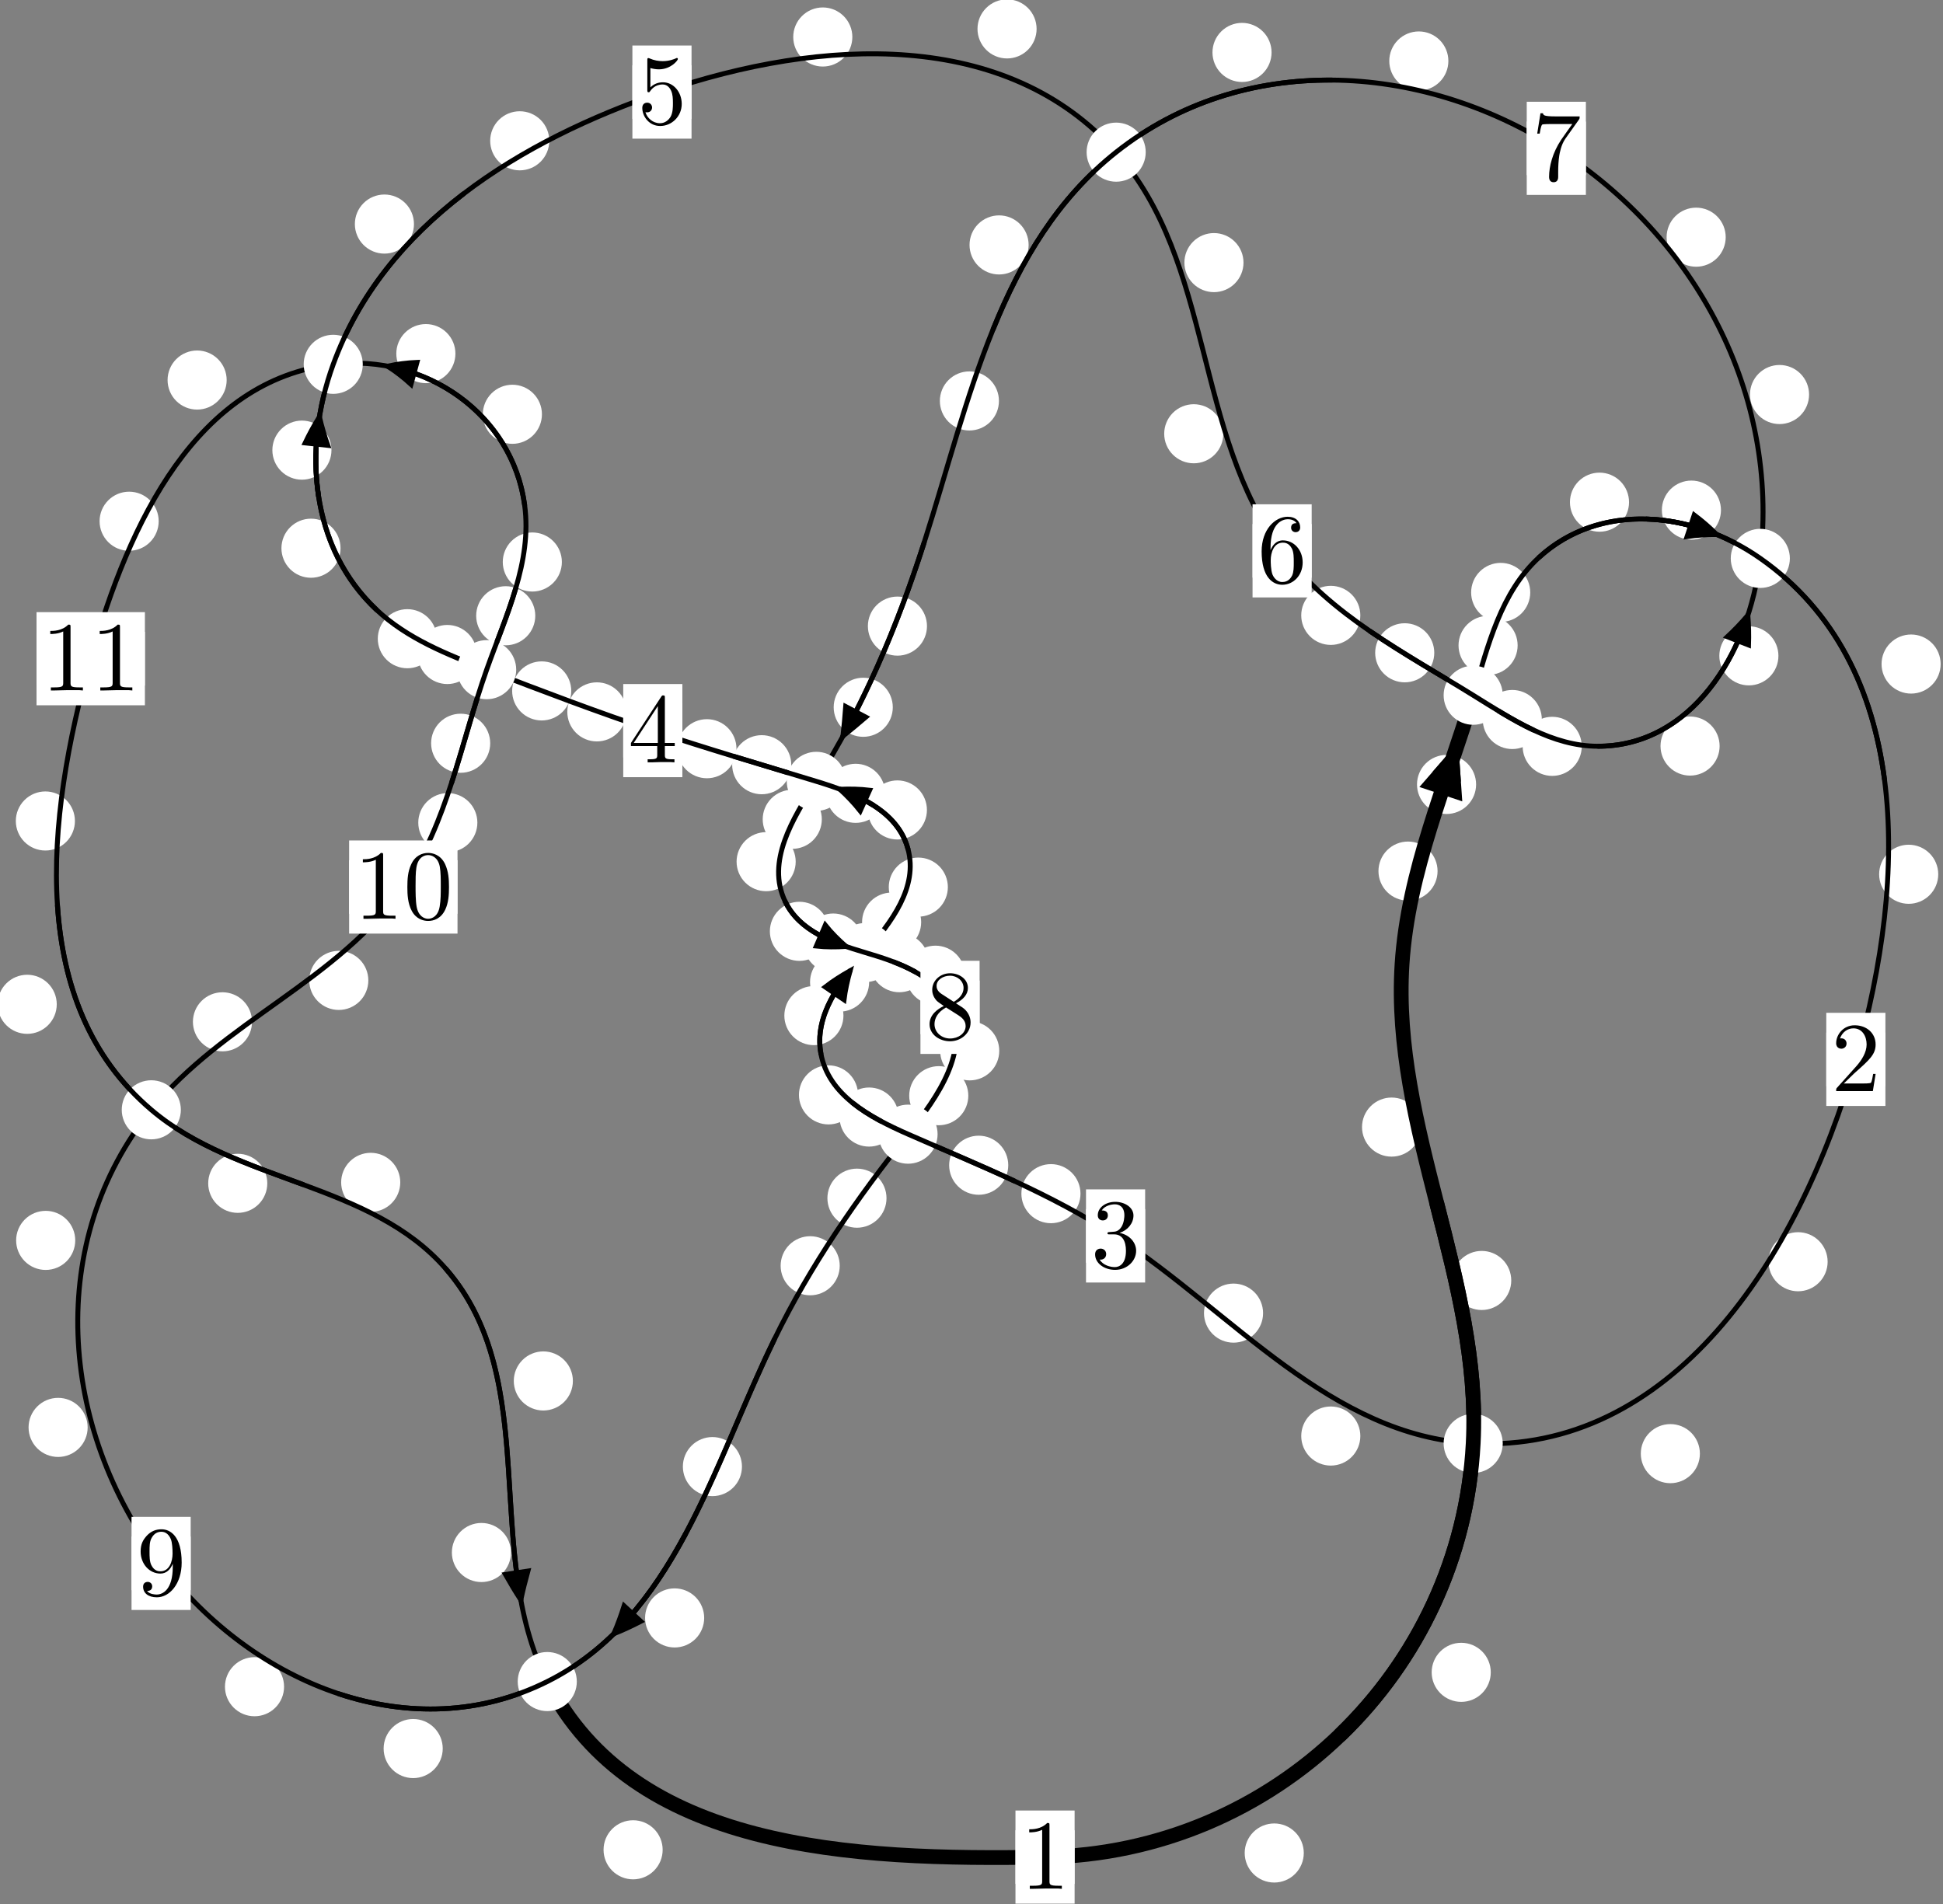 <?xml version="1.0"?>
<!-- Created by MetaPost 1.999 on 2021.07.06:0009 -->
<svg version="1.1" xmlns="http://www.w3.org/2000/svg" xmlns:xlink="http://www.w3.org/1999/xlink" width="196.517" height="192.617" viewBox="0 0 196.517 192.617">
<rect x="0" y="0" width="196.517" height="192.617" fill="#808080" stroke="none"/>
<!-- Original BoundingBox: -149.237839 -46.551361 47.279205 146.065323 -->
  <defs>
    <g transform="scale(0.01,0.01)" id="GLYPHcmr10_48">
      <path style="fill-rule: evenodd;" d="M460 -320C460 -400,455 -480,420 -554C374 -650,292 -666,250 -666C190 -666,117 -640,76 -547C44 -478,39 -400,39 -320C39 -245,43 -155,84 -79C127 2,200 22,249 22C303 22,379 1,423 -94C455 -163,460 -241,460 -320M249 -0C210 -0,151 -25,133 -121C122 -181,122 -273,122 -332C122 -396,122 -462,130 -516C149 -635,224 -644,249 -644C282 -644,348 -626,367 -527C377 -471,377 -395,377 -332C377 -257,377 -189,366 -125C351 -30,294 -0,249 -0"></path>
    </g>
    <g transform="scale(0.01,0.01)" id="GLYPHcmr10_49">
      <path style="fill-rule: evenodd;" d="M294 -640C294 -664,294 -666,271 -666C209 -602,121 -602,89 -602L89 -571C109 -571,168 -571,220 -597L220 -79C220 -43,217 -31,127 -31L95 -31L95 -0L257 -0L130 -3L217 -3L257 -3L297 -3L384 -3L419 -0L419 -31L387 -31C297 -31,294 -42,294 -79"></path>
    </g>
    <g transform="scale(0.01,0.01)" id="GLYPHcmr10_50">
      <path style="fill-rule: evenodd;" d="M127 -77L233 -180C389 -318,449 -372,449 -472C449 -586,359 -666,237 -666C124 -666,50 -574,50 -485C50 -429,100 -429,103 -429C120 -429,155 -441,155 -482C155 -508,137 -534,102 -534C94 -534,92 -534,89 -533C112 -598,166 -635,224 -635C315 -635,358 -554,358 -472C358 -392,308 -313,253 -251L61 -37C50 -26,50 -24,50 -0L421 -0L449 -174L424 -174C419 -144,412 -100,402 -85C395 -77,329 -77,307 -77"></path>
    </g>
    <g transform="scale(0.01,0.01)" id="GLYPHcmr10_51">
      <path style="fill-rule: evenodd;" d="M290 -352C372 -379,430 -449,430 -528C430 -610,342 -666,246 -666C145 -666,69 -606,69 -530C69 -497,91 -478,120 -478C151 -478,171 -500,171 -529C171 -579,124 -579,109 -579C140 -628,206 -641,242 -641C283 -641,338 -619,338 -529C338 -517,336 -459,310 -415C280 -367,246 -364,221 -363C213 -362,189 -360,182 -360C174 -359,167 -358,167 -348C167 -337,174 -337,191 -337L235 -337C317 -337,354 -269,354 -171C354 -35,285 -6,241 -6C198 -6,123 -23,88 -82C123 -77,154 -99,154 -137C154 -173,127 -193,98 -193C74 -193,42 -179,42 -135C42 -44,135 22,244 22C366 22,457 -69,457 -171C457 -253,394 -331,290 -352"></path>
    </g>
    <g transform="scale(0.01,0.01)" id="GLYPHcmr10_52">
      <path style="fill-rule: evenodd;" d="M294 -165L294 -78C294 -42,292 -31,218 -31L197 -31L197 -0L332 -0L238 -3L290 -3L332 -3L374 -3L427 -3L468 -0L468 -31L447 -31C373 -31,371 -42,371 -78L371 -165L471 -165L471 -196L371 -196L371 -651C371 -671,371 -677,355 -677C346 -677,343 -677,335 -665L28 -196L28 -165M300 -196L56 -196L300 -569"></path>
    </g>
    <g transform="scale(0.01,0.01)" id="GLYPHcmr10_53">
      <path style="fill-rule: evenodd;" d="M449 -201C449 -320,367 -420,259 -420C211 -420,168 -404,132 -369L132 -564C152 -558,185 -551,217 -551C340 -551,410 -642,410 -655C410 -661,407 -666,400 -666C399 -666,397 -666,392 -663C372 -654,323 -634,256 -634C216 -634,170 -641,123 -662C115 -665,113 -665,111 -665C101 -665,101 -657,101 -641L101 -345C101 -327,101 -319,115 -319C122 -319,124 -322,128 -328C139 -344,176 -398,257 -398C309 -398,334 -352,342 -334C358 -297,360 -258,360 -208C360 -173,360 -113,336 -71C312 -32,275 -6,229 -6C156 -6,99 -59,82 -118C85 -117,88 -116,99 -116C132 -116,149 -141,149 -165C149 -189,132 -214,99 -214C85 -214,50 -207,50 -161C50 -75,119 22,231 22C347 22,449 -74,449 -201"></path>
    </g>
    <g transform="scale(0.01,0.01)" id="GLYPHcmr10_54">
      <path style="fill-rule: evenodd;" d="M132 -328L132 -352C132 -605,256 -641,307 -641C331 -641,373 -635,395 -601C380 -601,340 -601,340 -556C340 -525,364 -510,386 -510C402 -510,432 -519,432 -558C432 -618,388 -666,305 -666C177 -666,42 -537,42 -316C42 -49,158 22,251 22C362 22,457 -72,457 -204C457 -331,368 -427,257 -427C189 -427,152 -376,132 -328M251 -6C188 -6,158 -66,152 -81C134 -128,134 -208,134 -226C134 -304,166 -404,256 -404C272 -404,318 -404,349 -342C367 -305,367 -254,367 -205C367 -157,367 -107,350 -71C320 -11,274 -6,251 -6"></path>
    </g>
    <g transform="scale(0.01,0.01)" id="GLYPHcmr10_55">
      <path style="fill-rule: evenodd;" d="M476 -609C485 -621,485 -623,485 -644L242 -644C120 -644,118 -657,114 -676L89 -676L56 -470L81 -470C84 -486,93 -549,106 -561C113 -567,191 -567,204 -567L411 -567C400 -551,321 -442,299 -409C209 -274,176 -135,176 -33C176 -23,176 22,222 22C268 22,268 -23,268 -33L268 -84C268 -139,271 -194,279 -248C283 -271,297 -357,341 -419"></path>
    </g>
    <g transform="scale(0.01,0.01)" id="GLYPHcmr10_56">
      <path style="fill-rule: evenodd;" d="M163 -457C117 -487,113 -521,113 -538C113 -599,178 -641,249 -641C322 -641,386 -589,386 -517C386 -460,347 -412,287 -377M309 -362C381 -399,430 -451,430 -517C430 -609,341 -666,250 -666C150 -666,69 -592,69 -499C69 -481,71 -436,113 -389C124 -377,161 -352,186 -335C128 -306,42 -250,42 -151C42 -45,144 22,249 22C362 22,457 -61,457 -168C457 -204,446 -249,408 -291C389 -312,373 -322,309 -362M209 -320L332 -242C360 -223,407 -193,407 -132C407 -58,332 -6,250 -6C164 -6,92 -68,92 -151C92 -209,124 -273,209 -320"></path>
    </g>
    <g transform="scale(0.01,0.01)" id="GLYPHcmr10_57">
      <path style="fill-rule: evenodd;" d="M367 -318L367 -286C367 -52,263 -6,205 -6C188 -6,134 -8,107 -42C151 -42,159 -71,159 -88C159 -119,135 -134,113 -134C97 -134,67 -125,67 -86C67 -19,121 22,206 22C335 22,457 -114,457 -329C457 -598,342 -666,253 -666C198 -666,149 -648,106 -603C65 -558,42 -516,42 -441C42 -316,130 -218,242 -218C303 -218,344 -260,367 -318M243 -241C227 -241,181 -241,150 -304C132 -341,132 -391,132 -440C132 -494,132 -541,153 -578C180 -628,218 -641,253 -641C299 -641,332 -607,349 -562C361 -530,365 -467,365 -421C365 -338,331 -241,243 -241"></path>
    </g>
  </defs>
  <path d="M131.866 187.427C131.866 186.635,131.551 185.874,130.991 185.314C130.43 184.754,129.67 184.439,128.877 184.439C128.085 184.439,127.325 184.754,126.764 185.314C126.204 185.874,125.889 186.635,125.889 187.427C125.889 188.22,126.204 188.98,126.764 189.541C127.325 190.101,128.085 190.416,128.877 190.416C129.67 190.416,130.43 190.101,130.991 189.541C131.551 188.98,131.866 188.22,131.866 187.427Z" style="fill: rgb(100%,100%,100%);stroke: none;"></path>
  <path d="M108.685 187.841C108.685 187.048,108.37 186.288,107.809 185.728C107.249 185.167,106.489 184.852,105.696 184.852C104.903 184.852,104.143 185.167,103.583 185.728C103.022 186.288,102.707 187.048,102.707 187.841C102.707 188.634,103.022 189.394,103.583 189.954C104.143 190.515,104.903 190.83,105.696 190.83C106.489 190.83,107.249 190.515,107.809 189.954C108.37 189.394,108.685 188.634,108.685 187.841Z" style="fill: rgb(100%,100%,100%);stroke: none;"></path>
  <path d="M152.85 129.517C152.85 128.724,152.535 127.964,151.975 127.403C151.414 126.843,150.654 126.528,149.861 126.528C149.069 126.528,148.309 126.843,147.748 127.403C147.188 127.964,146.873 128.724,146.873 129.517C146.873 130.309,147.188 131.07,147.748 131.63C148.309 132.19,149.069 132.505,149.861 132.505C150.654 132.505,151.414 132.19,151.975 131.63C152.535 131.07,152.85 130.309,152.85 129.517Z" style="fill: rgb(100%,100%,100%);stroke: none;"></path>
  <path d="M150.779 169.154C150.779 168.361,150.464 167.601,149.903 167.04C149.343 166.48,148.583 166.165,147.79 166.165C146.997 166.165,146.237 166.48,145.677 167.04C145.116 167.601,144.801 168.361,144.801 169.154C144.801 169.946,145.116 170.706,145.677 171.267C146.237 171.827,146.997 172.142,147.79 172.142C148.583 172.142,149.343 171.827,149.903 171.267C150.464 170.706,150.779 169.946,150.779 169.154Z" style="fill: rgb(100%,100%,100%);stroke: none;"></path>
  <path d="M145.397 88.11C145.397 87.317,145.082 86.557,144.521 85.996C143.961 85.436,143.201 85.121,142.408 85.121C141.615 85.121,140.855 85.436,140.295 85.996C139.734 86.557,139.419 87.317,139.419 88.11C139.419 88.902,139.734 89.662,140.295 90.223C140.855 90.783,141.615 91.098,142.408 91.098C143.201 91.098,143.961 90.783,144.521 90.223C145.082 89.662,145.397 88.902,145.397 88.11Z" style="fill: rgb(100%,100%,100%);stroke: none;"></path>
  <path d="M143.734 114.004C143.734 113.211,143.419 112.451,142.858 111.89C142.298 111.33,141.538 111.015,140.745 111.015C139.952 111.015,139.192 111.33,138.632 111.89C138.071 112.451,137.756 113.211,137.756 114.004C137.756 114.796,138.071 115.557,138.632 116.117C139.192 116.678,139.952 116.992,140.745 116.992C141.538 116.992,142.298 116.678,142.858 116.117C143.419 115.557,143.734 114.796,143.734 114.004Z" style="fill: rgb(100%,100%,100%);stroke: none;"></path>
  <path d="M153.495 65.281C153.495 64.488,153.18 63.728,152.619 63.168C152.059 62.607,151.299 62.292,150.506 62.292C149.713 62.292,148.953 62.607,148.393 63.168C147.832 63.728,147.517 64.488,147.517 65.281C147.517 66.074,147.832 66.834,148.393 67.394C148.953 67.955,149.713 68.27,150.506 68.27C151.299 68.27,152.059 67.955,152.619 67.394C153.18 66.834,153.495 66.074,153.495 65.281Z" style="fill: rgb(100%,100%,100%);stroke: none;"></path>
  <path d="M149.295 79.345C149.295 78.552,148.98 77.792,148.419 77.231C147.859 76.671,147.099 76.356,146.306 76.356C145.513 76.356,144.753 76.671,144.193 77.231C143.632 77.792,143.317 78.552,143.317 79.345C143.317 80.137,143.632 80.898,144.193 81.458C144.753 82.019,145.513 82.334,146.306 82.334C147.099 82.334,147.859 82.019,148.419 81.458C148.98 80.898,149.295 80.137,149.295 79.345Z" style="fill: rgb(100%,100%,100%);stroke: none;"></path>
  <path d="M164.763 50.794C164.763 50.002,164.448 49.242,163.887 48.681C163.327 48.121,162.566 47.806,161.774 47.806C160.981 47.806,160.221 48.121,159.66 48.681C159.1 49.242,158.785 50.002,158.785 50.794C158.785 51.587,159.1 52.347,159.66 52.908C160.221 53.468,160.981 53.783,161.774 53.783C162.566 53.783,163.327 53.468,163.887 52.908C164.448 52.347,164.763 51.587,164.763 50.794Z" style="fill: rgb(100%,100%,100%);stroke: none;"></path>
  <path d="M154.77 59.923C154.77 59.131,154.455 58.37,153.895 57.81C153.334 57.249,152.574 56.934,151.781 56.934C150.988 56.934,150.228 57.249,149.668 57.81C149.107 58.37,148.792 59.131,148.792 59.923C148.792 60.716,149.107 61.476,149.668 62.037C150.228 62.597,150.988 62.912,151.781 62.912C152.574 62.912,153.334 62.597,153.895 62.037C154.455 61.476,154.77 60.716,154.77 59.923Z" style="fill: rgb(100%,100%,100%);stroke: none;"></path>
  <path d="M196.279 67.167C196.279 66.374,195.964 65.614,195.404 65.054C194.843 64.493,194.083 64.178,193.29 64.178C192.498 64.178,191.738 64.493,191.177 65.054C190.617 65.614,190.302 66.374,190.302 67.167C190.302 67.96,190.617 68.72,191.177 69.28C191.738 69.841,192.498 70.156,193.29 70.156C194.083 70.156,194.843 69.841,195.404 69.28C195.964 68.72,196.279 67.96,196.279 67.167Z" style="fill: rgb(100%,100%,100%);stroke: none;"></path>
  <path d="M174.06 51.598C174.06 50.805,173.745 50.045,173.185 49.484C172.624 48.924,171.864 48.609,171.071 48.609C170.279 48.609,169.518 48.924,168.958 49.484C168.397 50.045,168.083 50.805,168.083 51.598C168.083 52.39,168.397 53.151,168.958 53.711C169.518 54.271,170.279 54.586,171.071 54.586C171.864 54.586,172.624 54.271,173.185 53.711C173.745 53.151,174.06 52.39,174.06 51.598Z" style="fill: rgb(100%,100%,100%);stroke: none;"></path>
  <path d="M184.849 127.622C184.849 126.83,184.534 126.069,183.973 125.509C183.413 124.949,182.653 124.634,181.86 124.634C181.067 124.634,180.307 124.949,179.747 125.509C179.186 126.069,178.871 126.83,178.871 127.622C178.871 128.415,179.186 129.175,179.747 129.736C180.307 130.296,181.067 130.611,181.86 130.611C182.653 130.611,183.413 130.296,183.973 129.736C184.534 129.175,184.849 128.415,184.849 127.622Z" style="fill: rgb(100%,100%,100%);stroke: none;"></path>
  <path d="M196.036 88.431C196.036 87.638,195.721 86.878,195.161 86.317C194.6 85.757,193.84 85.442,193.048 85.442C192.255 85.442,191.495 85.757,190.934 86.317C190.374 86.878,190.059 87.638,190.059 88.431C190.059 89.223,190.374 89.984,190.934 90.544C191.495 91.105,192.255 91.419,193.048 91.419C193.84 91.419,194.6 91.105,195.161 90.544C195.721 89.984,196.036 89.223,196.036 88.431Z" style="fill: rgb(100%,100%,100%);stroke: none;"></path>
  <path d="M137.586 145.253C137.586 144.46,137.271 143.7,136.711 143.14C136.15 142.579,135.39 142.264,134.597 142.264C133.805 142.264,133.045 142.579,132.484 143.14C131.924 143.7,131.609 144.46,131.609 145.253C131.609 146.046,131.924 146.806,132.484 147.367C133.045 147.927,133.805 148.242,134.597 148.242C135.39 148.242,136.15 147.927,136.711 147.367C137.271 146.806,137.586 146.046,137.586 145.253Z" style="fill: rgb(100%,100%,100%);stroke: none;"></path>
  <path d="M171.929 147.034C171.929 146.241,171.615 145.481,171.054 144.921C170.494 144.36,169.733 144.045,168.941 144.045C168.148 144.045,167.388 144.36,166.827 144.921C166.267 145.481,165.952 146.241,165.952 147.034C165.952 147.827,166.267 148.587,166.827 149.147C167.388 149.708,168.148 150.023,168.941 150.023C169.733 150.023,170.494 149.708,171.054 149.147C171.615 148.587,171.929 147.827,171.929 147.034Z" style="fill: rgb(100%,100%,100%);stroke: none;"></path>
  <path d="M109.282 120.737C109.282 119.945,108.967 119.184,108.406 118.624C107.846 118.063,107.086 117.749,106.293 117.749C105.5 117.749,104.74 118.063,104.18 118.624C103.619 119.184,103.304 119.945,103.304 120.737C103.304 121.53,103.619 122.29,104.18 122.851C104.74 123.411,105.5 123.726,106.293 123.726C107.086 123.726,107.846 123.411,108.406 122.851C108.967 122.29,109.282 121.53,109.282 120.737Z" style="fill: rgb(100%,100%,100%);stroke: none;"></path>
  <path d="M127.75 132.82C127.75 132.028,127.435 131.268,126.874 130.707C126.314 130.147,125.554 129.832,124.761 129.832C123.968 129.832,123.208 130.147,122.648 130.707C122.087 131.268,121.772 132.028,121.772 132.82C121.772 133.613,122.087 134.373,122.648 134.934C123.208 135.494,123.968 135.809,124.761 135.809C125.554 135.809,126.314 135.494,126.874 134.934C127.435 134.373,127.75 133.613,127.75 132.82Z" style="fill: rgb(100%,100%,100%);stroke: none;"></path>
  <path d="M90.889 112.988C90.889 112.196,90.574 111.435,90.013 110.875C89.453 110.314,88.693 109.999,87.9 109.999C87.107 109.999,86.347 110.314,85.787 110.875C85.226 111.435,84.911 112.196,84.911 112.988C84.911 113.781,85.226 114.541,85.787 115.102C86.347 115.662,87.107 115.977,87.9 115.977C88.693 115.977,89.453 115.662,90.013 115.102C90.574 114.541,90.889 113.781,90.889 112.988Z" style="fill: rgb(100%,100%,100%);stroke: none;"></path>
  <path d="M101.976 117.862C101.976 117.069,101.661 116.309,101.1 115.748C100.54 115.188,99.78 114.873,98.987 114.873C98.194 114.873,97.434 115.188,96.874 115.748C96.313 116.309,95.998 117.069,95.998 117.862C95.998 118.654,96.313 119.414,96.874 119.975C97.434 120.535,98.194 120.85,98.987 120.85C99.78 120.85,100.54 120.535,101.1 119.975C101.661 119.414,101.976 118.654,101.976 117.862Z" style="fill: rgb(100%,100%,100%);stroke: none;"></path>
  <path d="M85.307 102.727C85.307 101.934,84.992 101.174,84.432 100.614C83.871 100.053,83.111 99.738,82.318 99.738C81.526 99.738,80.766 100.053,80.205 100.614C79.645 101.174,79.33 101.934,79.33 102.727C79.33 103.52,79.645 104.28,80.205 104.84C80.766 105.401,81.526 105.716,82.318 105.716C83.111 105.716,83.871 105.401,84.432 104.84C84.992 104.28,85.307 103.52,85.307 102.727Z" style="fill: rgb(100%,100%,100%);stroke: none;"></path>
  <path d="M86.784 110.745C86.784 109.953,86.469 109.193,85.908 108.632C85.348 108.072,84.588 107.757,83.795 107.757C83.002 107.757,82.242 108.072,81.682 108.632C81.121 109.193,80.806 109.953,80.806 110.745C80.806 111.538,81.121 112.298,81.682 112.859C82.242 113.419,83.002 113.734,83.795 113.734C84.588 113.734,85.348 113.419,85.908 112.859C86.469 112.298,86.784 111.538,86.784 110.745Z" style="fill: rgb(100%,100%,100%);stroke: none;"></path>
  <path d="M93.168 93.27C93.168 92.477,92.853 91.717,92.293 91.156C91.732 90.596,90.972 90.281,90.179 90.281C89.387 90.281,88.626 90.596,88.066 91.156C87.506 91.717,87.191 92.477,87.191 93.27C87.191 94.062,87.506 94.822,88.066 95.383C88.626 95.943,89.387 96.258,90.179 96.258C90.972 96.258,91.732 95.943,92.293 95.383C92.853 94.822,93.168 94.062,93.168 93.27Z" style="fill: rgb(100%,100%,100%);stroke: none;"></path>
  <path d="M87.906 99.337C87.906 98.544,87.591 97.784,87.03 97.224C86.47 96.663,85.71 96.348,84.917 96.348C84.124 96.348,83.364 96.663,82.804 97.224C82.243 97.784,81.928 98.544,81.928 99.337C81.928 100.13,82.243 100.89,82.804 101.45C83.364 102.011,84.124 102.326,84.917 102.326C85.71 102.326,86.47 102.011,87.03 101.45C87.591 100.89,87.906 100.13,87.906 99.337Z" style="fill: rgb(100%,100%,100%);stroke: none;"></path>
  <path d="M93.751 81.925C93.751 81.132,93.436 80.372,92.876 79.812C92.315 79.251,91.555 78.936,90.763 78.936C89.97 78.936,89.21 79.251,88.649 79.812C88.089 80.372,87.774 81.132,87.774 81.925C87.774 82.718,88.089 83.478,88.649 84.038C89.21 84.599,89.97 84.914,90.763 84.914C91.555 84.914,92.315 84.599,92.876 84.038C93.436 83.478,93.751 82.718,93.751 81.925Z" style="fill: rgb(100%,100%,100%);stroke: none;"></path>
  <path d="M95.868 89.731C95.868 88.938,95.553 88.178,94.993 87.617C94.432 87.057,93.672 86.742,92.879 86.742C92.087 86.742,91.327 87.057,90.766 87.617C90.206 88.178,89.891 88.938,89.891 89.731C89.891 90.523,90.206 91.283,90.766 91.844C91.327 92.404,92.087 92.719,92.879 92.719C93.672 92.719,94.432 92.404,94.993 91.844C95.553 91.283,95.868 90.523,95.868 89.731Z" style="fill: rgb(100%,100%,100%);stroke: none;"></path>
  <path d="M80.03 77.35C80.03 76.557,79.715 75.797,79.154 75.236C78.594 74.676,77.834 74.361,77.041 74.361C76.248 74.361,75.488 74.676,74.928 75.236C74.367 75.797,74.052 76.557,74.052 77.35C74.052 78.142,74.367 78.902,74.928 79.463C75.488 80.023,76.248 80.338,77.041 80.338C77.834 80.338,78.594 80.023,79.154 79.463C79.715 78.902,80.03 78.142,80.03 77.35Z" style="fill: rgb(100%,100%,100%);stroke: none;"></path>
  <path d="M89.53 80.244C89.53 79.451,89.215 78.691,88.655 78.131C88.094 77.57,87.334 77.255,86.541 77.255C85.749 77.255,84.988 77.57,84.428 78.131C83.868 78.691,83.553 79.451,83.553 80.244C83.553 81.037,83.868 81.797,84.428 82.357C84.988 82.918,85.749 83.233,86.541 83.233C87.334 83.233,88.094 82.918,88.655 82.357C89.215 81.797,89.53 81.037,89.53 80.244Z" style="fill: rgb(100%,100%,100%);stroke: none;"></path>
  <path d="M63.355 72.006C63.355 71.213,63.04 70.453,62.48 69.893C61.919 69.332,61.159 69.017,60.367 69.017C59.574 69.017,58.814 69.332,58.253 69.893C57.693 70.453,57.378 71.213,57.378 72.006C57.378 72.799,57.693 73.559,58.253 74.119C58.814 74.68,59.574 74.995,60.367 74.995C61.159 74.995,61.919 74.68,62.48 74.119C63.04 73.559,63.355 72.799,63.355 72.006Z" style="fill: rgb(100%,100%,100%);stroke: none;"></path>
  <path d="M74.488 75.732C74.488 74.939,74.173 74.179,73.612 73.618C73.052 73.058,72.291 72.743,71.499 72.743C70.706 72.743,69.946 73.058,69.385 73.618C68.825 74.179,68.51 74.939,68.51 75.732C68.51 76.524,68.825 77.285,69.385 77.845C69.946 78.405,70.706 78.72,71.499 78.72C72.291 78.72,73.052 78.405,73.612 77.845C74.173 77.285,74.488 76.524,74.488 75.732Z" style="fill: rgb(100%,100%,100%);stroke: none;"></path>
  <path d="M48.23 66.201C48.23 65.408,47.916 64.648,47.355 64.088C46.795 63.527,46.034 63.212,45.242 63.212C44.449 63.212,43.689 63.527,43.128 64.088C42.568 64.648,42.253 65.408,42.253 66.201C42.253 66.994,42.568 67.754,43.128 68.314C43.689 68.875,44.449 69.19,45.242 69.19C46.034 69.19,46.795 68.875,47.355 68.314C47.916 67.754,48.23 66.994,48.23 66.201Z" style="fill: rgb(100%,100%,100%);stroke: none;"></path>
  <path d="M57.777 69.886C57.777 69.093,57.462 68.333,56.901 67.772C56.341 67.212,55.581 66.897,54.788 66.897C53.995 66.897,53.235 67.212,52.675 67.772C52.114 68.333,51.799 69.093,51.799 69.886C51.799 70.678,52.114 71.439,52.675 71.999C53.235 72.559,53.995 72.874,54.788 72.874C55.581 72.874,56.341 72.559,56.901 71.999C57.462 71.439,57.777 70.678,57.777 69.886Z" style="fill: rgb(100%,100%,100%);stroke: none;"></path>
  <path d="M34.442 55.451C34.442 54.659,34.127 53.898,33.567 53.338C33.006 52.778,32.246 52.463,31.453 52.463C30.661 52.463,29.901 52.778,29.34 53.338C28.78 53.898,28.465 54.659,28.465 55.451C28.465 56.244,28.78 57.004,29.34 57.565C29.901 58.125,30.661 58.44,31.453 58.44C32.246 58.44,33.006 58.125,33.567 57.565C34.127 57.004,34.442 56.244,34.442 55.451Z" style="fill: rgb(100%,100%,100%);stroke: none;"></path>
  <path d="M44.188 64.605C44.188 63.812,43.873 63.052,43.312 62.492C42.752 61.931,41.992 61.616,41.199 61.616C40.406 61.616,39.646 61.931,39.086 62.492C38.525 63.052,38.21 63.812,38.21 64.605C38.21 65.398,38.525 66.158,39.086 66.718C39.646 67.279,40.406 67.594,41.199 67.594C41.992 67.594,42.752 67.279,43.312 66.718C43.873 66.158,44.188 65.398,44.188 64.605Z" style="fill: rgb(100%,100%,100%);stroke: none;"></path>
  <path d="M41.869 22.664C41.869 21.871,41.554 21.111,40.993 20.551C40.433 19.99,39.673 19.675,38.88 19.675C38.087 19.675,37.327 19.99,36.766 20.551C36.206 21.111,35.891 21.871,35.891 22.664C35.891 23.457,36.206 24.217,36.766 24.777C37.327 25.338,38.087 25.653,38.88 25.653C39.673 25.653,40.433 25.338,40.993 24.777C41.554 24.217,41.869 23.457,41.869 22.664Z" style="fill: rgb(100%,100%,100%);stroke: none;"></path>
  <path d="M33.525 45.531C33.525 44.738,33.21 43.978,32.649 43.418C32.089 42.857,31.329 42.542,30.536 42.542C29.743 42.542,28.983 42.857,28.423 43.418C27.862 43.978,27.547 44.738,27.547 45.531C27.547 46.324,27.862 47.084,28.423 47.644C28.983 48.205,29.743 48.52,30.536 48.52C31.329 48.52,32.089 48.205,32.649 47.644C33.21 47.084,33.525 46.324,33.525 45.531Z" style="fill: rgb(100%,100%,100%);stroke: none;"></path>
  <path d="M86.207 3.742C86.207 2.949,85.892 2.189,85.331 1.629C84.771 1.068,84.011 0.753,83.218 0.753C82.425 0.753,81.665 1.068,81.105 1.629C80.544 2.189,80.229 2.949,80.229 3.742C80.229 4.535,80.544 5.295,81.105 5.855C81.665 6.416,82.425 6.731,83.218 6.731C84.011 6.731,84.771 6.416,85.331 5.855C85.892 5.295,86.207 4.535,86.207 3.742Z" style="fill: rgb(100%,100%,100%);stroke: none;"></path>
  <path d="M55.556 14.242C55.556 13.449,55.241 12.689,54.68 12.128C54.12 11.568,53.36 11.253,52.567 11.253C51.774 11.253,51.014 11.568,50.454 12.128C49.893 12.689,49.578 13.449,49.578 14.242C49.578 15.034,49.893 15.794,50.454 16.355C51.014 16.915,51.774 17.23,52.567 17.23C53.36 17.23,54.12 16.915,54.68 16.355C55.241 15.794,55.556 15.034,55.556 14.242Z" style="fill: rgb(100%,100%,100%);stroke: none;"></path>
  <path d="M125.769 26.562C125.769 25.77,125.454 25.01,124.893 24.449C124.333 23.889,123.572 23.574,122.78 23.574C121.987 23.574,121.227 23.889,120.666 24.449C120.106 25.01,119.791 25.77,119.791 26.562C119.791 27.355,120.106 28.115,120.666 28.676C121.227 29.236,121.987 29.551,122.78 29.551C123.572 29.551,124.333 29.236,124.893 28.676C125.454 28.115,125.769 27.355,125.769 26.562Z" style="fill: rgb(100%,100%,100%);stroke: none;"></path>
  <path d="M104.843 2.923C104.843 2.131,104.528 1.371,103.968 0.81C103.407 0.25,102.647 -0.065,101.854 -0.065C101.062 -0.065,100.301 0.25,99.741 0.81C99.18 1.371,98.865 2.131,98.865 2.923C98.865 3.716,99.18 4.476,99.741 5.037C100.301 5.597,101.062 5.912,101.854 5.912C102.647 5.912,103.407 5.597,103.968 5.037C104.528 4.476,104.843 3.716,104.843 2.923Z" style="fill: rgb(100%,100%,100%);stroke: none;"></path>
  <path d="M137.586 62.244C137.586 61.451,137.271 60.691,136.71 60.13C136.15 59.57,135.39 59.255,134.597 59.255C133.804 59.255,133.044 59.57,132.484 60.13C131.923 60.691,131.608 61.451,131.608 62.244C131.608 63.036,131.923 63.797,132.484 64.357C133.044 64.918,133.804 65.232,134.597 65.232C135.39 65.232,136.15 64.918,136.71 64.357C137.271 63.797,137.586 63.036,137.586 62.244Z" style="fill: rgb(100%,100%,100%);stroke: none;"></path>
  <path d="M123.726 43.874C123.726 43.082,123.411 42.322,122.851 41.761C122.29 41.201,121.53 40.886,120.738 40.886C119.945 40.886,119.185 41.201,118.624 41.761C118.064 42.322,117.749 43.082,117.749 43.874C117.749 44.667,118.064 45.427,118.624 45.988C119.185 46.548,119.945 46.863,120.738 46.863C121.53 46.863,122.29 46.548,122.851 45.988C123.411 45.427,123.726 44.667,123.726 43.874Z" style="fill: rgb(100%,100%,100%);stroke: none;"></path>
  <path d="M155.943 72.776C155.943 71.984,155.628 71.224,155.068 70.663C154.507 70.103,153.747 69.788,152.954 69.788C152.162 69.788,151.401 70.103,150.841 70.663C150.281 71.224,149.966 71.984,149.966 72.776C149.966 73.569,150.281 74.329,150.841 74.89C151.401 75.45,152.162 75.765,152.954 75.765C153.747 75.765,154.507 75.45,155.068 74.89C155.628 74.329,155.943 73.569,155.943 72.776Z" style="fill: rgb(100%,100%,100%);stroke: none;"></path>
  <path d="M145.064 66.029C145.064 65.236,144.749 64.476,144.189 63.915C143.628 63.355,142.868 63.04,142.075 63.04C141.283 63.04,140.522 63.355,139.962 63.915C139.402 64.476,139.087 65.236,139.087 66.029C139.087 66.821,139.402 67.581,139.962 68.142C140.522 68.702,141.283 69.017,142.075 69.017C142.868 69.017,143.628 68.702,144.189 68.142C144.749 67.581,145.064 66.821,145.064 66.029Z" style="fill: rgb(100%,100%,100%);stroke: none;"></path>
  <path d="M173.924 75.462C173.924 74.67,173.609 73.91,173.048 73.349C172.488 72.789,171.728 72.474,170.935 72.474C170.142 72.474,169.382 72.789,168.822 73.349C168.261 73.91,167.946 74.67,167.946 75.462C167.946 76.255,168.261 77.015,168.822 77.576C169.382 78.136,170.142 78.451,170.935 78.451C171.728 78.451,172.488 78.136,173.048 77.576C173.609 77.015,173.924 76.255,173.924 75.462Z" style="fill: rgb(100%,100%,100%);stroke: none;"></path>
  <path d="M159.98 75.492C159.98 74.699,159.665 73.939,159.105 73.379C158.544 72.818,157.784 72.503,156.992 72.503C156.199 72.503,155.439 72.818,154.878 73.379C154.318 73.939,154.003 74.699,154.003 75.492C154.003 76.285,154.318 77.045,154.878 77.605C155.439 78.166,156.199 78.481,156.992 78.481C157.784 78.481,158.544 78.166,159.105 77.605C159.665 77.045,159.98 76.285,159.98 75.492Z" style="fill: rgb(100%,100%,100%);stroke: none;"></path>
  <path d="M182.972 39.906C182.972 39.113,182.657 38.353,182.096 37.792C181.536 37.232,180.776 36.917,179.983 36.917C179.19 36.917,178.43 37.232,177.87 37.792C177.309 38.353,176.994 39.113,176.994 39.906C176.994 40.698,177.309 41.458,177.87 42.019C178.43 42.579,179.19 42.894,179.983 42.894C180.776 42.894,181.536 42.579,182.096 42.019C182.657 41.458,182.972 40.698,182.972 39.906Z" style="fill: rgb(100%,100%,100%);stroke: none;"></path>
  <path d="M179.872 66.337C179.872 65.544,179.557 64.784,178.997 64.224C178.436 63.663,177.676 63.348,176.883 63.348C176.091 63.348,175.331 63.663,174.77 64.224C174.21 64.784,173.895 65.544,173.895 66.337C173.895 67.13,174.21 67.89,174.77 68.45C175.331 69.011,176.091 69.326,176.883 69.326C177.676 69.326,178.436 69.011,178.997 68.45C179.557 67.89,179.872 67.13,179.872 66.337Z" style="fill: rgb(100%,100%,100%);stroke: none;"></path>
  <path d="M146.49 6.167C146.49 5.375,146.175 4.615,145.615 4.054C145.054 3.494,144.294 3.179,143.501 3.179C142.709 3.179,141.948 3.494,141.388 4.054C140.828 4.615,140.513 5.375,140.513 6.167C140.513 6.96,140.828 7.72,141.388 8.281C141.948 8.841,142.709 9.156,143.501 9.156C144.294 9.156,145.054 8.841,145.615 8.281C146.175 7.72,146.49 6.96,146.49 6.167Z" style="fill: rgb(100%,100%,100%);stroke: none;"></path>
  <path d="M174.54 23.991C174.54 23.199,174.225 22.438,173.664 21.878C173.104 21.318,172.344 21.003,171.551 21.003C170.758 21.003,169.998 21.318,169.438 21.878C168.877 22.438,168.562 23.199,168.562 23.991C168.562 24.784,168.877 25.544,169.438 26.105C169.998 26.665,170.758 26.98,171.551 26.98C172.344 26.98,173.104 26.665,173.664 26.105C174.225 25.544,174.54 24.784,174.54 23.991Z" style="fill: rgb(100%,100%,100%);stroke: none;"></path>
  <path d="M104.037 24.774C104.037 23.981,103.722 23.221,103.161 22.66C102.601 22.1,101.84 21.785,101.048 21.785C100.255 21.785,99.495 22.1,98.934 22.66C98.374 23.221,98.059 23.981,98.059 24.774C98.059 25.566,98.374 26.327,98.934 26.887C99.495 27.448,100.255 27.763,101.048 27.763C101.84 27.763,102.601 27.448,103.161 26.887C103.722 26.327,104.037 25.566,104.037 24.774Z" style="fill: rgb(100%,100%,100%);stroke: none;"></path>
  <path d="M128.608 5.303C128.608 4.51,128.294 3.75,127.733 3.19C127.173 2.629,126.412 2.314,125.62 2.314C124.827 2.314,124.067 2.629,123.506 3.19C122.946 3.75,122.631 4.51,122.631 5.303C122.631 6.096,122.946 6.856,123.506 7.416C124.067 7.977,124.827 8.292,125.62 8.292C126.412 8.292,127.173 7.977,127.733 7.416C128.294 6.856,128.608 6.096,128.608 5.303Z" style="fill: rgb(100%,100%,100%);stroke: none;"></path>
  <path d="M93.756 63.331C93.756 62.538,93.441 61.778,92.881 61.217C92.32 60.657,91.56 60.342,90.768 60.342C89.975 60.342,89.215 60.657,88.654 61.217C88.094 61.778,87.779 62.538,87.779 63.331C87.779 64.123,88.094 64.884,88.654 65.444C89.215 66.005,89.975 66.319,90.768 66.319C91.56 66.319,92.32 66.005,92.881 65.444C93.441 64.884,93.756 64.123,93.756 63.331Z" style="fill: rgb(100%,100%,100%);stroke: none;"></path>
  <path d="M101.035 40.554C101.035 39.762,100.72 39.001,100.16 38.441C99.599 37.88,98.839 37.565,98.046 37.565C97.254 37.565,96.494 37.88,95.933 38.441C95.373 39.001,95.058 39.762,95.058 40.554C95.058 41.347,95.373 42.107,95.933 42.668C96.494 43.228,97.254 43.543,98.046 43.543C98.839 43.543,99.599 43.228,100.16 42.668C100.72 42.107,101.035 41.347,101.035 40.554Z" style="fill: rgb(100%,100%,100%);stroke: none;"></path>
  <path d="M83.119 82.872C83.119 82.079,82.804 81.319,82.244 80.758C81.683 80.198,80.923 79.883,80.13 79.883C79.338 79.883,78.577 80.198,78.017 80.758C77.456 81.319,77.141 82.079,77.141 82.872C77.141 83.664,77.456 84.425,78.017 84.985C78.577 85.546,79.338 85.86,80.13 85.86C80.923 85.86,81.683 85.546,82.244 84.985C82.804 84.425,83.119 83.664,83.119 82.872Z" style="fill: rgb(100%,100%,100%);stroke: none;"></path>
  <path d="M90.298 71.539C90.298 70.746,89.983 69.986,89.422 69.426C88.862 68.865,88.101 68.55,87.309 68.55C86.516 68.55,85.756 68.865,85.195 69.426C84.635 69.986,84.32 70.746,84.32 71.539C84.32 72.332,84.635 73.092,85.195 73.652C85.756 74.213,86.516 74.528,87.309 74.528C88.101 74.528,88.862 74.213,89.422 73.652C89.983 73.092,90.298 72.332,90.298 71.539Z" style="fill: rgb(100%,100%,100%);stroke: none;"></path>
  <path d="M83.843 94.202C83.843 93.409,83.528 92.649,82.967 92.089C82.407 91.528,81.647 91.213,80.854 91.213C80.061 91.213,79.301 91.528,78.741 92.089C78.18 92.649,77.865 93.409,77.865 94.202C77.865 94.995,78.18 95.755,78.741 96.315C79.301 96.876,80.061 97.191,80.854 97.191C81.647 97.191,82.407 96.876,82.967 96.315C83.528 95.755,83.843 94.995,83.843 94.202Z" style="fill: rgb(100%,100%,100%);stroke: none;"></path>
  <path d="M80.477 87.156C80.477 86.364,80.162 85.604,79.601 85.043C79.041 84.483,78.281 84.168,77.488 84.168C76.695 84.168,75.935 84.483,75.375 85.043C74.814 85.604,74.499 86.364,74.499 87.156C74.499 87.949,74.814 88.709,75.375 89.27C75.935 89.83,76.695 90.145,77.488 90.145C78.281 90.145,79.041 89.83,79.601 89.27C80.162 88.709,80.477 87.949,80.477 87.156Z" style="fill: rgb(100%,100%,100%);stroke: none;"></path>
  <path d="M93.944 97.374C93.944 96.581,93.629 95.821,93.068 95.26C92.508 94.7,91.748 94.385,90.955 94.385C90.162 94.385,89.402 94.7,88.842 95.26C88.281 95.821,87.966 96.581,87.966 97.374C87.966 98.166,88.281 98.927,88.842 99.487C89.402 100.048,90.162 100.363,90.955 100.363C91.748 100.363,92.508 100.048,93.068 99.487C93.629 98.927,93.944 98.166,93.944 97.374Z" style="fill: rgb(100%,100%,100%);stroke: none;"></path>
  <path d="M87.264 95.388C87.264 94.596,86.949 93.835,86.389 93.275C85.828 92.714,85.068 92.399,84.275 92.399C83.482 92.399,82.722 92.714,82.162 93.275C81.601 93.835,81.286 94.596,81.286 95.388C81.286 96.181,81.601 96.941,82.162 97.502C82.722 98.062,83.482 98.377,84.275 98.377C85.068 98.377,85.828 98.062,86.389 97.502C86.949 96.941,87.264 96.181,87.264 95.388Z" style="fill: rgb(100%,100%,100%);stroke: none;"></path>
  <path d="M101.067 106.29C101.067 105.497,100.752 104.737,100.192 104.177C99.631 103.616,98.871 103.301,98.078 103.301C97.286 103.301,96.526 103.616,95.965 104.177C95.405 104.737,95.09 105.497,95.09 106.29C95.09 107.083,95.405 107.843,95.965 108.403C96.526 108.964,97.286 109.279,98.078 109.279C98.871 109.279,99.631 108.964,100.192 108.403C100.752 107.843,101.067 107.083,101.067 106.29Z" style="fill: rgb(100%,100%,100%);stroke: none;"></path>
  <path d="M97.602 98.641C97.602 97.848,97.287 97.088,96.727 96.527C96.166 95.967,95.406 95.652,94.614 95.652C93.821 95.652,93.061 95.967,92.5 96.527C91.94 97.088,91.625 97.848,91.625 98.641C91.625 99.433,91.94 100.193,92.5 100.754C93.061 101.314,93.821 101.629,94.614 101.629C95.406 101.629,96.166 101.314,96.727 100.754C97.287 100.193,97.602 99.433,97.602 98.641Z" style="fill: rgb(100%,100%,100%);stroke: none;"></path>
  <path d="M89.662 121.194C89.662 120.401,89.347 119.641,88.787 119.081C88.226 118.52,87.466 118.205,86.674 118.205C85.881 118.205,85.121 118.52,84.56 119.081C84 119.641,83.685 120.401,83.685 121.194C83.685 121.987,84 122.747,84.56 123.307C85.121 123.868,85.881 124.183,86.674 124.183C87.466 124.183,88.226 123.868,88.787 123.307C89.347 122.747,89.662 121.987,89.662 121.194Z" style="fill: rgb(100%,100%,100%);stroke: none;"></path>
  <path d="M97.936 110.828C97.936 110.035,97.621 109.275,97.061 108.714C96.5 108.154,95.74 107.839,94.947 107.839C94.155 107.839,93.395 108.154,92.834 108.714C92.274 109.275,91.959 110.035,91.959 110.828C91.959 111.62,92.274 112.381,92.834 112.941C93.395 113.502,94.155 113.817,94.947 113.817C95.74 113.817,96.5 113.502,97.061 112.941C97.621 112.381,97.936 111.62,97.936 110.828Z" style="fill: rgb(100%,100%,100%);stroke: none;"></path>
  <path d="M75.043 148.344C75.043 147.551,74.728 146.791,74.168 146.23C73.607 145.67,72.847 145.355,72.055 145.355C71.262 145.355,70.502 145.67,69.941 146.23C69.381 146.791,69.066 147.551,69.066 148.344C69.066 149.136,69.381 149.896,69.941 150.457C70.502 151.017,71.262 151.332,72.055 151.332C72.847 151.332,73.607 151.017,74.168 150.457C74.728 149.896,75.043 149.136,75.043 148.344Z" style="fill: rgb(100%,100%,100%);stroke: none;"></path>
  <path d="M84.932 128.029C84.932 127.237,84.617 126.477,84.056 125.916C83.496 125.356,82.736 125.041,81.943 125.041C81.15 125.041,80.39 125.356,79.829 125.916C79.269 126.477,78.954 127.237,78.954 128.029C78.954 128.822,79.269 129.582,79.829 130.143C80.39 130.703,81.15 131.018,81.943 131.018C82.736 131.018,83.496 130.703,84.056 130.143C84.617 129.582,84.932 128.822,84.932 128.029Z" style="fill: rgb(100%,100%,100%);stroke: none;"></path>
  <path d="M44.779 176.864C44.779 176.071,44.464 175.311,43.903 174.75C43.343 174.19,42.583 173.875,41.79 173.875C40.997 173.875,40.237 174.19,39.677 174.75C39.116 175.311,38.801 176.071,38.801 176.864C38.801 177.656,39.116 178.417,39.677 178.977C40.237 179.538,40.997 179.852,41.79 179.852C42.583 179.852,43.343 179.538,43.903 178.977C44.464 178.417,44.779 177.656,44.779 176.864Z" style="fill: rgb(100%,100%,100%);stroke: none;"></path>
  <path d="M71.222 163.651C71.222 162.858,70.907 162.098,70.347 161.537C69.786 160.977,69.026 160.662,68.233 160.662C67.441 160.662,66.68 160.977,66.12 161.537C65.559 162.098,65.245 162.858,65.245 163.651C65.245 164.443,65.559 165.204,66.12 165.764C66.68 166.325,67.441 166.64,68.233 166.64C69.026 166.64,69.786 166.325,70.347 165.764C70.907 165.204,71.222 164.443,71.222 163.651Z" style="fill: rgb(100%,100%,100%);stroke: none;"></path>
  <path d="M8.866 144.38C8.866 143.588,8.551 142.827,7.991 142.267C7.43 141.706,6.67 141.391,5.878 141.391C5.085 141.391,4.325 141.706,3.764 142.267C3.204 142.827,2.889 143.588,2.889 144.38C2.889 145.173,3.204 145.933,3.764 146.494C4.325 147.054,5.085 147.369,5.878 147.369C6.67 147.369,7.43 147.054,7.991 146.494C8.551 145.933,8.866 145.173,8.866 144.38Z" style="fill: rgb(100%,100%,100%);stroke: none;"></path>
  <path d="M28.731 170.608C28.731 169.815,28.416 169.055,27.855 168.495C27.295 167.934,26.535 167.619,25.742 167.619C24.949 167.619,24.189 167.934,23.629 168.495C23.068 169.055,22.753 169.815,22.753 170.608C22.753 171.401,23.068 172.161,23.629 172.721C24.189 173.282,24.949 173.597,25.742 173.597C26.535 173.597,27.295 173.282,27.855 172.721C28.416 172.161,28.731 171.401,28.731 170.608Z" style="fill: rgb(100%,100%,100%);stroke: none;"></path>
  <path d="M25.49 103.354C25.49 102.562,25.175 101.801,24.614 101.241C24.054 100.68,23.294 100.366,22.501 100.366C21.708 100.366,20.948 100.68,20.388 101.241C19.827 101.801,19.512 102.562,19.512 103.354C19.512 104.147,19.827 104.907,20.388 105.468C20.948 106.028,21.708 106.343,22.501 106.343C23.294 106.343,24.054 106.028,24.614 105.468C25.175 104.907,25.49 104.147,25.49 103.354Z" style="fill: rgb(100%,100%,100%);stroke: none;"></path>
  <path d="M7.61 125.463C7.61 124.671,7.295 123.911,6.734 123.35C6.174 122.79,5.413 122.475,4.621 122.475C3.828 122.475,3.068 122.79,2.507 123.35C1.947 123.911,1.632 124.671,1.632 125.463C1.632 126.256,1.947 127.016,2.507 127.577C3.068 128.137,3.828 128.452,4.621 128.452C5.413 128.452,6.174 128.137,6.734 127.577C7.295 127.016,7.61 126.256,7.61 125.463Z" style="fill: rgb(100%,100%,100%);stroke: none;"></path>
  <path d="M48.282 83.208C48.282 82.416,47.967 81.655,47.407 81.095C46.846 80.534,46.086 80.22,45.293 80.22C44.501 80.22,43.74 80.534,43.18 81.095C42.62 81.655,42.305 82.416,42.305 83.208C42.305 84.001,42.62 84.761,43.18 85.322C43.74 85.882,44.501 86.197,45.293 86.197C46.086 86.197,46.846 85.882,47.407 85.322C47.967 84.761,48.282 84.001,48.282 83.208Z" style="fill: rgb(100%,100%,100%);stroke: none;"></path>
  <path d="M37.254 99.167C37.254 98.374,36.939 97.614,36.379 97.053C35.818 96.493,35.058 96.178,34.265 96.178C33.473 96.178,32.713 96.493,32.152 97.053C31.592 97.614,31.277 98.374,31.277 99.167C31.277 99.959,31.592 100.719,32.152 101.28C32.713 101.84,33.473 102.155,34.265 102.155C35.058 102.155,35.818 101.84,36.379 101.28C36.939 100.719,37.254 99.959,37.254 99.167Z" style="fill: rgb(100%,100%,100%);stroke: none;"></path>
  <path d="M54.138 62.282C54.138 61.489,53.823 60.729,53.263 60.169C52.702 59.608,51.942 59.293,51.15 59.293C50.357 59.293,49.597 59.608,49.036 60.169C48.476 60.729,48.161 61.489,48.161 62.282C48.161 63.075,48.476 63.835,49.036 64.395C49.597 64.956,50.357 65.271,51.15 65.271C51.942 65.271,52.702 64.956,53.263 64.395C53.823 63.835,54.138 63.075,54.138 62.282Z" style="fill: rgb(100%,100%,100%);stroke: none;"></path>
  <path d="M49.58 75.179C49.58 74.386,49.265 73.626,48.705 73.065C48.144 72.505,47.384 72.19,46.591 72.19C45.799 72.19,45.039 72.505,44.478 73.065C43.918 73.626,43.603 74.386,43.603 75.179C43.603 75.971,43.918 76.731,44.478 77.292C45.039 77.852,45.799 78.167,46.591 78.167C47.384 78.167,48.144 77.852,48.705 77.292C49.265 76.731,49.58 75.971,49.58 75.179Z" style="fill: rgb(100%,100%,100%);stroke: none;"></path>
  <path d="M54.812 41.904C54.812 41.111,54.497 40.351,53.936 39.791C53.376 39.23,52.616 38.915,51.823 38.915C51.03 38.915,50.27 39.23,49.71 39.791C49.149 40.351,48.834 41.111,48.834 41.904C48.834 42.697,49.149 43.457,49.71 44.017C50.27 44.578,51.03 44.893,51.823 44.893C52.616 44.893,53.376 44.578,53.936 44.017C54.497 43.457,54.812 42.697,54.812 41.904Z" style="fill: rgb(100%,100%,100%);stroke: none;"></path>
  <path d="M56.828 56.846C56.828 56.053,56.513 55.293,55.953 54.733C55.392 54.172,54.632 53.857,53.839 53.857C53.047 53.857,52.287 54.172,51.726 54.733C51.166 55.293,50.851 56.053,50.851 56.846C50.851 57.639,51.166 58.399,51.726 58.959C52.287 59.52,53.047 59.835,53.839 59.835C54.632 59.835,55.392 59.52,55.953 58.959C56.513 58.399,56.828 57.639,56.828 56.846Z" style="fill: rgb(100%,100%,100%);stroke: none;"></path>
  <path d="M22.926 38.441C22.926 37.648,22.611 36.888,22.051 36.328C21.49 35.767,20.73 35.452,19.937 35.452C19.145 35.452,18.384 35.767,17.824 36.328C17.264 36.888,16.949 37.648,16.949 38.441C16.949 39.234,17.264 39.994,17.824 40.554C18.384 41.115,19.145 41.43,19.937 41.43C20.73 41.43,21.49 41.115,22.051 40.554C22.611 39.994,22.926 39.234,22.926 38.441Z" style="fill: rgb(100%,100%,100%);stroke: none;"></path>
  <path d="M46.061 35.768C46.061 34.975,45.746 34.215,45.185 33.655C44.625 33.094,43.865 32.779,43.072 32.779C42.279 32.779,41.519 33.094,40.959 33.655C40.398 34.215,40.083 34.975,40.083 35.768C40.083 36.561,40.398 37.321,40.959 37.881C41.519 38.442,42.279 38.757,43.072 38.757C43.865 38.757,44.625 38.442,45.185 37.881C45.746 37.321,46.061 36.561,46.061 35.768Z" style="fill: rgb(100%,100%,100%);stroke: none;"></path>
  <path d="M7.578 83.041C7.578 82.249,7.263 81.488,6.702 80.928C6.142 80.368,5.382 80.053,4.589 80.053C3.796 80.053,3.036 80.368,2.476 80.928C1.915 81.488,1.6 82.249,1.6 83.041C1.6 83.834,1.915 84.594,2.476 85.155C3.036 85.715,3.796 86.03,4.589 86.03C5.382 86.03,6.142 85.715,6.702 85.155C7.263 84.594,7.578 83.834,7.578 83.041Z" style="fill: rgb(100%,100%,100%);stroke: none;"></path>
  <path d="M16.05 52.721C16.05 51.929,15.735 51.169,15.174 50.608C14.614 50.048,13.854 49.733,13.061 49.733C12.268 49.733,11.508 50.048,10.948 50.608C10.387 51.169,10.072 51.929,10.072 52.721C10.072 53.514,10.387 54.274,10.948 54.835C11.508 55.395,12.268 55.71,13.061 55.71C13.854 55.71,14.614 55.395,15.174 54.835C15.735 54.274,16.05 53.514,16.05 52.721Z" style="fill: rgb(100%,100%,100%);stroke: none;"></path>
  <path d="M27.035 119.69C27.035 118.898,26.721 118.137,26.16 117.577C25.6 117.017,24.839 116.702,24.047 116.702C23.254 116.702,22.494 117.017,21.933 117.577C21.373 118.137,21.058 118.898,21.058 119.69C21.058 120.483,21.373 121.243,21.933 121.804C22.494 122.364,23.254 122.679,24.047 122.679C24.839 122.679,25.6 122.364,26.16 121.804C26.721 121.243,27.035 120.483,27.035 119.69Z" style="fill: rgb(100%,100%,100%);stroke: none;"></path>
  <path d="M5.74 101.584C5.74 100.791,5.425 100.031,4.864 99.471C4.304 98.91,3.544 98.595,2.751 98.595C1.958 98.595,1.198 98.91,0.638 99.471C0.077 100.031,-0.238 100.791,-0.238 101.584C-0.238 102.377,0.077 103.137,0.638 103.697C1.198 104.258,1.958 104.573,2.751 104.573C3.544 104.573,4.304 104.258,4.864 103.697C5.425 103.137,5.74 102.377,5.74 101.584Z" style="fill: rgb(100%,100%,100%);stroke: none;"></path>
  <path d="M57.942 139.681C57.942 138.889,57.627 138.128,57.067 137.568C56.507 137.007,55.746 136.692,54.954 136.692C54.161 136.692,53.401 137.007,52.84 137.568C52.28 138.128,51.965 138.889,51.965 139.681C51.965 140.474,52.28 141.234,52.84 141.795C53.401 142.355,54.161 142.67,54.954 142.67C55.746 142.67,56.507 142.355,57.067 141.795C57.627 141.234,57.942 140.474,57.942 139.681Z" style="fill: rgb(100%,100%,100%);stroke: none;"></path>
  <path d="M40.483 119.593C40.483 118.801,40.168 118.041,39.607 117.48C39.047 116.92,38.287 116.605,37.494 116.605C36.701 116.605,35.941 116.92,35.381 117.48C34.82 118.041,34.505 118.801,34.505 119.593C34.505 120.386,34.82 121.146,35.381 121.707C35.941 122.267,36.701 122.582,37.494 122.582C38.287 122.582,39.047 122.267,39.607 121.707C40.168 121.146,40.483 120.386,40.483 119.593Z" style="fill: rgb(100%,100%,100%);stroke: none;"></path>
  <path d="M67.022 187.104C67.022 186.311,66.707 185.551,66.146 184.991C65.586 184.43,64.825 184.115,64.033 184.115C63.24 184.115,62.48 184.43,61.919 184.991C61.359 185.551,61.044 186.311,61.044 187.104C61.044 187.897,61.359 188.657,61.919 189.217C62.48 189.778,63.24 190.093,64.033 190.093C64.825 190.093,65.586 189.778,66.146 189.217C66.707 188.657,67.022 187.897,67.022 187.104Z" style="fill: rgb(100%,100%,100%);stroke: none;"></path>
  <path d="M51.681 157.034C51.681 156.241,51.366 155.481,50.805 154.921C50.245 154.36,49.485 154.045,48.692 154.045C47.899 154.045,47.139 154.36,46.579 154.921C46.018 155.481,45.703 156.241,45.703 157.034C45.703 157.827,46.018 158.587,46.579 159.147C47.139 159.708,47.899 160.023,48.692 160.023C49.485 160.023,50.245 159.708,50.805 159.147C51.366 158.587,51.681 157.827,51.681 157.034Z" style="fill: rgb(100%,100%,100%);stroke: none;"></path>
  <path d="M105.696 187.841C128.877 187.427,147.79 169.154,149 146C149.861 129.517,140.745 114.004,141.804 97.524C142.408 88.11,146.306 79.345,149 70.324C150.506 65.281,151.781 59.923,155.679 56.362C161.774 50.794,171.071 51.598,178.039 56.48C193.29 67.167,193.048 88.431,187.702 107.156C181.86 127.622,168.941 147.034,149 146C134.597 145.253,124.761 132.82,112.83 125.014C106.293 120.737,98.987 117.862,91.841 114.72C87.9 112.988,83.795 110.745,83.028 106.579C82.318 102.727,84.917 99.337,87.508 96.349C90.179 93.27,92.879 89.731,91.83 85.861C90.763 81.925,86.541 80.244,82.563 79.032C77.041 77.35,71.499 75.732,66.025 73.9C60.367 72.006,54.788 69.886,49.222 67.737C45.242 66.201,41.199 64.605,38.084 61.679C31.453 55.451,30.536 45.531,33.703 36.85C38.88 22.664,52.567 14.242,66.952 9.314C83.218 3.742,101.854 2.923,112.89 15.39C122.78 26.562,120.738 43.874,129.674 55.719C134.597 62.244,142.075 66.029,149 70.324C152.954 72.776,156.992 75.492,161.658 75.482C170.935 75.462,176.883 66.337,178.039 56.48C179.983 39.906,171.551 23.991,157.407 15.004C143.501 6.167,125.62 5.303,112.89 15.39C101.048 24.774,98.046 40.554,93.467 54.885C90.768 63.331,87.309 71.539,82.563 79.032C80.13 82.872,77.488 87.156,79.408 91.176C80.854 94.202,84.275 95.388,87.508 96.349C90.955 97.374,94.614 98.641,96.087 101.893C98.078 106.29,94.947 110.828,91.841 114.72C86.674 121.194,81.943 128.029,78.317 135.479C72.055 148.344,68.233 163.651,55.351 170.087C41.79 176.864,25.742 170.608,16.295 158.135C5.878 144.38,4.621 125.463,15.302 112.256C22.501 103.354,34.265 99.167,40.792 89.722C45.293 83.208,46.591 75.179,49.222 67.737C51.15 62.282,53.839 56.846,53.062 51.087C51.823 41.904,43.072 35.768,33.703 36.85C19.937 38.441,13.061 52.721,9.175 66.628C4.589 83.041,2.751 101.584,15.302 112.256C24.047 119.69,37.494 119.593,45.1 128.345C54.954 139.681,48.692 157.034,55.351 170.087C64.033 187.104,85.936 188.194,105.696 187.841" style="stroke:rgb(0%,0%,0%); stroke-width: 0.498;stroke-linecap: round;stroke-linejoin: round;stroke-miterlimit: 10;fill: none;"></path>
  <path d="M105.696 187.841C128.877 187.427,147.79 169.154,149 146C149.861 129.517,140.745 114.004,141.804 97.524C142.408 88.11,146.306 79.345,149 70.324" style="stroke:rgb(0%,0%,0%); stroke-width: 1.494;stroke-linecap: round;stroke-linejoin: round;stroke-miterlimit: 10;fill: none;"></path>
  <path d="M55.351 170.087C64.033 187.104,85.936 188.194,105.696 187.841" style="stroke:rgb(0%,0%,0%); stroke-width: 1.494;stroke-linecap: round;stroke-linejoin: round;stroke-miterlimit: 10;fill: none;"></path>
  <path d="M151.989 146C151.989 145.207,151.674 144.447,151.113 143.887C150.553 143.326,149.793 143.011,149 143.011C148.207 143.011,147.447 143.326,146.887 143.887C146.326 144.447,146.011 145.207,146.011 146C146.011 146.793,146.326 147.553,146.887 148.113C147.447 148.674,148.207 148.989,149 148.989C149.793 148.989,150.553 148.674,151.113 148.113C151.674 147.553,151.989 146.793,151.989 146Z" style="fill: rgb(100%,100%,100%);stroke: none;"></path>
  <path d="M135.587 175.448C143.364 167.934,148.395 157.577,149 146C149.431 137.758,147.367 129.759,145.328 121.761" style="stroke:rgb(0%,0%,0%); stroke-width: 1.494;stroke-linecap: round;stroke-linejoin: round;stroke-miterlimit: 10;fill: none;"></path>
  <path d="M181.028 56.48C181.028 55.688,180.713 54.927,180.153 54.367C179.592 53.806,178.832 53.492,178.039 53.492C177.247 53.492,176.487 53.806,175.926 54.367C175.366 54.927,175.051 55.688,175.051 56.48C175.051 57.273,175.366 58.033,175.926 58.594C176.487 59.154,177.247 59.469,178.039 59.469C178.832 59.469,179.592 59.154,180.153 58.594C180.713 58.033,181.028 57.273,181.028 56.48Z" style="fill: rgb(100%,100%,100%);stroke: none;"></path>
  <path d="M166.532 52.502C170.489 52.618,174.555 54.039,178.039 56.48C185.665 61.824,189.417 69.811,190.594 78.804" style="stroke:rgb(0%,0%,0%); stroke-width: 0.498;stroke-linecap: round;stroke-linejoin: round;stroke-miterlimit: 10;fill: none;"></path>
  <path d="M94.829 114.72C94.829 113.928,94.514 113.167,93.954 112.607C93.393 112.046,92.633 111.732,91.841 111.732C91.048 111.732,90.288 112.046,89.727 112.607C89.167 113.167,88.852 113.928,88.852 114.72C88.852 115.513,89.167 116.273,89.727 116.834C90.288 117.394,91.048 117.709,91.841 117.709C92.633 117.709,93.393 117.394,93.954 116.834C94.514 116.273,94.829 115.513,94.829 114.72Z" style="fill: rgb(100%,100%,100%);stroke: none;"></path>
  <path d="M102.564 119.441C99.027 117.795,95.414 116.291,91.841 114.72C89.87 113.854,87.859 112.861,86.244 111.563" style="stroke:rgb(0%,0%,0%); stroke-width: 0.498;stroke-linecap: round;stroke-linejoin: round;stroke-miterlimit: 10;fill: none;"></path>
  <path d="M85.551 79.032C85.551 78.239,85.236 77.479,84.676 76.919C84.115 76.358,83.355 76.043,82.563 76.043C81.77 76.043,81.01 76.358,80.449 76.919C79.889 77.479,79.574 78.239,79.574 79.032C79.574 79.825,79.889 80.585,80.449 81.145C81.01 81.706,81.77 82.021,82.563 82.021C83.355 82.021,84.115 81.706,84.676 81.145C85.236 80.585,85.551 79.825,85.551 79.032Z" style="fill: rgb(100%,100%,100%);stroke: none;"></path>
  <path d="M88.288 81.425C86.602 80.361,84.552 79.638,82.563 79.032C79.802 78.191,77.036 77.366,74.276 76.522" style="stroke:rgb(0%,0%,0%); stroke-width: 0.498;stroke-linecap: round;stroke-linejoin: round;stroke-miterlimit: 10;fill: none;"></path>
  <path d="M36.692 36.85C36.692 36.058,36.377 35.298,35.817 34.737C35.256 34.177,34.496 33.862,33.703 33.862C32.911 33.862,32.151 34.177,31.59 34.737C31.03 35.298,30.715 36.058,30.715 36.85C30.715 37.643,31.03 38.403,31.59 38.964C32.151 39.524,32.911 39.839,33.703 39.839C34.496 39.839,35.256 39.524,35.817 38.964C36.377 38.403,36.692 37.643,36.692 36.85Z" style="fill: rgb(100%,100%,100%);stroke: none;"></path>
  <path d="M32.219 50.184C31.557 45.841,32.12 41.191,33.703 36.85C36.292 29.757,41.008 24.105,46.874 19.61" style="stroke:rgb(0%,0%,0%); stroke-width: 0.498;stroke-linecap: round;stroke-linejoin: round;stroke-miterlimit: 10;fill: none;"></path>
  <path d="M151.989 70.324C151.989 69.531,151.674 68.771,151.113 68.21C150.553 67.65,149.793 67.335,149 67.335C148.207 67.335,147.447 67.65,146.887 68.21C146.326 68.771,146.011 69.531,146.011 70.324C146.011 71.116,146.326 71.877,146.887 72.437C147.447 72.998,148.207 73.312,149 73.312C149.793 73.312,150.553 72.998,151.113 72.437C151.674 71.877,151.989 71.116,151.989 70.324Z" style="fill: rgb(100%,100%,100%);stroke: none;"></path>
  <path d="M138.586 63.857C141.937 66.156,145.538 68.176,149 70.324C150.977 71.55,152.975 72.842,155.062 73.826" style="stroke:rgb(0%,0%,0%); stroke-width: 0.498;stroke-linecap: round;stroke-linejoin: round;stroke-miterlimit: 10;fill: none;"></path>
  <path d="M115.879 15.39C115.879 14.597,115.564 13.837,115.003 13.277C114.443 12.716,113.683 12.401,112.89 12.401C112.097 12.401,111.337 12.716,110.777 13.277C110.216 13.837,109.901 14.597,109.901 15.39C109.901 16.183,110.216 16.943,110.777 17.503C111.337 18.064,112.097 18.379,112.89 18.379C113.683 18.379,114.443 18.064,115.003 17.503C115.564 16.943,115.879 16.183,115.879 15.39Z" style="fill: rgb(100%,100%,100%);stroke: none;"></path>
  <path d="M134.707 8.101C126.908 8.041,119.255 10.347,112.89 15.39C106.969 20.082,103.258 26.373,100.455 33.282" style="stroke:rgb(0%,0%,0%); stroke-width: 0.498;stroke-linecap: round;stroke-linejoin: round;stroke-miterlimit: 10;fill: none;"></path>
  <path d="M90.497 96.349C90.497 95.557,90.182 94.796,89.622 94.236C89.061 93.675,88.301 93.361,87.508 93.361C86.716 93.361,85.955 93.675,85.395 94.236C84.834 94.796,84.52 95.557,84.52 96.349C84.52 97.142,84.834 97.902,85.395 98.463C85.955 99.023,86.716 99.338,87.508 99.338C88.301 99.338,89.061 99.023,89.622 98.463C90.182 97.902,90.497 97.142,90.497 96.349Z" style="fill: rgb(100%,100%,100%);stroke: none;"></path>
  <path d="M82.788 94.537C84.228 95.332,85.892 95.869,87.508 96.349C89.232 96.862,91.008 97.434,92.538 98.286" style="stroke:rgb(0%,0%,0%); stroke-width: 0.498;stroke-linecap: round;stroke-linejoin: round;stroke-miterlimit: 10;fill: none;"></path>
  <path d="M58.34 170.087C58.34 169.295,58.025 168.535,57.465 167.974C56.904 167.414,56.144 167.099,55.351 167.099C54.559 167.099,53.799 167.414,53.238 167.974C52.678 168.535,52.363 169.295,52.363 170.087C52.363 170.88,52.678 171.64,53.238 172.201C53.799 172.761,54.559 173.076,55.351 173.076C56.144 173.076,56.904 172.761,57.465 172.201C58.025 171.64,58.34 170.88,58.34 170.087Z" style="fill: rgb(100%,100%,100%);stroke: none;"></path>
  <path d="M69.316 155.194C65.968 161.433,61.792 166.869,55.351 170.087C48.571 173.476,41.168 173.606,34.28 171.33" style="stroke:rgb(0%,0%,0%); stroke-width: 0.498;stroke-linecap: round;stroke-linejoin: round;stroke-miterlimit: 10;fill: none;"></path>
  <path d="M52.21 67.737C52.21 66.944,51.895 66.184,51.335 65.624C50.774 65.063,50.014 64.748,49.222 64.748C48.429 64.748,47.669 65.063,47.108 65.624C46.548 66.184,46.233 66.944,46.233 67.737C46.233 68.53,46.548 69.29,47.108 69.85C47.669 70.411,48.429 70.726,49.222 70.726C50.014 70.726,50.774 70.411,51.335 69.85C51.895 69.29,52.21 68.53,52.21 67.737Z" style="fill: rgb(100%,100%,100%);stroke: none;"></path>
  <path d="M45.708 79.077C46.924 75.326,47.906 71.458,49.222 67.737C50.186 65.01,51.34 62.287,52.156 59.526" style="stroke:rgb(0%,0%,0%); stroke-width: 0.498;stroke-linecap: round;stroke-linejoin: round;stroke-miterlimit: 10;fill: none;"></path>
  <path d="M18.291 112.256C18.291 111.463,17.976 110.703,17.416 110.142C16.855 109.582,16.095 109.267,15.302 109.267C14.51 109.267,13.75 109.582,13.189 110.142C12.629 110.703,12.314 111.463,12.314 112.256C12.314 113.048,12.629 113.808,13.189 114.369C13.75 114.929,14.51 115.244,15.302 115.244C16.095 115.244,16.855 114.929,17.416 114.369C17.976 113.808,18.291 113.048,18.291 112.256Z" style="fill: rgb(100%,100%,100%);stroke: none;"></path>
  <path d="M5.812 91.595C6.348 99.616,9.027 106.92,15.302 112.256C19.675 115.973,25.222 117.807,30.628 119.806" style="stroke:rgb(0%,0%,0%); stroke-width: 0.498;stroke-linecap: round;stroke-linejoin: round;stroke-miterlimit: 10;fill: none;"></path>
  <path d="M141.804 97.524C142.287 89.993,144.879 82.877,147.275 75.713" style="stroke:rgb(0%,0%,0%); stroke-width: 0.498;stroke-linecap: round;stroke-linejoin: round;stroke-miterlimit: 10;fill: none;"></path>
  <path d="M147.62 80.701C147.498 79.04,147.392 77.376,147.275 75.713C146.182 76.971,145.08 78.223,143.992 79.484Z" style="stroke:rgb(0%,0%,0%); stroke-width: 0.498;fill: rgb(0%,0%,0%);"></path>
  <path d="M141.804 97.524C142.287 89.993,144.879 82.877,147.275 75.713" style="stroke:rgb(0%,0%,0%); stroke-width: 0.498;stroke-linecap: round;stroke-linejoin: round;stroke-miterlimit: 10;fill: none;"></path>
  <path d="M147.48 78.706C147.411 77.708,147.345 76.71,147.275 75.713C146.619 76.467,145.96 77.22,145.303 77.974Z" style="stroke:rgb(0%,0%,0%); stroke-width: 0.498;fill: rgb(0%,0%,0%);"></path>
  <path d="M155.679 56.362C160.555 51.908,167.48 51.531,173.623 54.059" style="stroke:rgb(0%,0%,0%); stroke-width: 0.498;stroke-linecap: round;stroke-linejoin: round;stroke-miterlimit: 10;fill: none;"></path>
  <path d="M170.631 54.273C171.612 54.132,172.613 54.061,173.623 54.059C172.907 53.346,172.149 52.689,171.356 52.094Z" style="stroke:rgb(0%,0%,0%); stroke-width: 0.498;fill: rgb(0%,0%,0%);"></path>
  <path d="M83.028 106.579C82.46 103.497,84.01 100.712,85.979 98.191" style="stroke:rgb(0%,0%,0%); stroke-width: 0.498;stroke-linecap: round;stroke-linejoin: round;stroke-miterlimit: 10;fill: none;"></path>
  <path d="M85.364 101.127C85.487 100.153,85.708 99.168,85.979 98.191C85.097 98.69,84.243 99.23,83.468 99.832Z" style="stroke:rgb(0%,0%,0%); stroke-width: 0.498;fill: rgb(0%,0%,0%);"></path>
  <path d="M91.83 85.861C90.976 82.712,88.104 81.007,84.952 79.83" style="stroke:rgb(0%,0%,0%); stroke-width: 0.498;stroke-linecap: round;stroke-linejoin: round;stroke-miterlimit: 10;fill: none;"></path>
  <path d="M87.95 79.927C86.979 79.812,85.968 79.794,84.952 79.83C85.696 80.523,86.397 81.251,87.003 82.019Z" style="stroke:rgb(0%,0%,0%); stroke-width: 0.498;fill: rgb(0%,0%,0%);"></path>
  <path d="M38.084 61.679C32.779 56.697,31.131 49.351,32.306 42.168" style="stroke:rgb(0%,0%,0%); stroke-width: 0.498;stroke-linecap: round;stroke-linejoin: round;stroke-miterlimit: 10;fill: none;"></path>
  <path d="M33.149 45.047C32.817 44.11,32.536 43.148,32.306 42.168C31.776 43.023,31.294 43.903,30.866 44.8Z" style="stroke:rgb(0%,0%,0%); stroke-width: 0.498;fill: rgb(0%,0%,0%);"></path>
  <path d="M161.658 75.482C169.08 75.466,174.371 69.623,176.782 62.239" style="stroke:rgb(0%,0%,0%); stroke-width: 0.498;stroke-linecap: round;stroke-linejoin: round;stroke-miterlimit: 10;fill: none;"></path>
  <path d="M176.849 65.239C176.883 64.251,176.86 63.248,176.782 62.239C176.124 63.007,175.431 63.733,174.708 64.407Z" style="stroke:rgb(0%,0%,0%); stroke-width: 0.498;fill: rgb(0%,0%,0%);"></path>
  <path d="M93.467 54.885C91.307 61.642,88.662 68.246,85.26 74.454" style="stroke:rgb(0%,0%,0%); stroke-width: 0.498;stroke-linecap: round;stroke-linejoin: round;stroke-miterlimit: 10;fill: none;"></path>
  <path d="M85.535 71.467C85.46 72.464,85.368 73.46,85.26 74.454C86.04 73.828,86.809 73.188,87.567 72.537Z" style="stroke:rgb(0%,0%,0%); stroke-width: 0.498;fill: rgb(0%,0%,0%);"></path>
  <path d="M79.408 91.176C80.565 93.597,82.986 94.84,85.563 95.733" style="stroke:rgb(0%,0%,0%); stroke-width: 0.498;stroke-linecap: round;stroke-linejoin: round;stroke-miterlimit: 10;fill: none;"></path>
  <path d="M82.564 95.693C83.538 95.8,84.55 95.793,85.563 95.733C84.804 95.059,84.083 94.348,83.471 93.583Z" style="stroke:rgb(0%,0%,0%); stroke-width: 0.498;fill: rgb(0%,0%,0%);"></path>
  <path d="M78.317 135.479C73.307 145.771,69.859 157.626,62.085 165.252" style="stroke:rgb(0%,0%,0%); stroke-width: 0.498;stroke-linecap: round;stroke-linejoin: round;stroke-miterlimit: 10;fill: none;"></path>
  <path d="M63.124 162.437C62.821 163.393,62.477 164.332,62.085 165.252C63.013 164.878,63.92 164.457,64.81 163.996Z" style="stroke:rgb(0%,0%,0%); stroke-width: 0.498;fill: rgb(0%,0%,0%);"></path>
  <path d="M53.062 51.087C52.071 43.741,46.272 38.344,39.195 37.034" style="stroke:rgb(0%,0%,0%); stroke-width: 0.498;stroke-linecap: round;stroke-linejoin: round;stroke-miterlimit: 10;fill: none;"></path>
  <path d="M42.171 36.653C41.179 36.697,40.183 36.824,39.195 37.034C40.043 37.584,40.836 38.199,41.568 38.869Z" style="stroke:rgb(0%,0%,0%); stroke-width: 0.498;fill: rgb(0%,0%,0%);"></path>
  <path d="M45.1 128.345C52.983 137.414,50.552 150.334,52.674 161.822" style="stroke:rgb(0%,0%,0%); stroke-width: 0.498;stroke-linecap: round;stroke-linejoin: round;stroke-miterlimit: 10;fill: none;"></path>
  <path d="M51.121 159.255C51.617 160.129,52.132 160.987,52.674 161.822C52.882 160.848,53.124 159.877,53.391 158.909Z" style="stroke:rgb(0%,0%,0%); stroke-width: 0.498;fill: rgb(0%,0%,0%);"></path>
  <path d="M102.705 190.551L108.687 190.551L108.687 183.131L102.705 183.131Z" style="fill: rgb(100%,100%,100%);stroke: none;"></path>
  <path d="M102.705 192.551L108.687 192.551L108.687 185.131L102.705 185.131Z" style="fill: rgb(100%,100%,100%);stroke: none;"></path>
  <g transform="translate(103.205 191.051)" style="fill: rgb(0%,0%,0%);">
    <use xlink:href="#GLYPHcmr10_49"></use>
  </g>
  <path d="M184.712 109.866L190.693 109.866L190.693 102.445L184.712 102.445Z" style="fill: rgb(100%,100%,100%);stroke: none;"></path>
  <path d="M184.712 111.866L190.693 111.866L190.693 104.445L184.712 104.445Z" style="fill: rgb(100%,100%,100%);stroke: none;"></path>
  <g transform="translate(185.212 110.366)" style="fill: rgb(0%,0%,0%);">
    <use xlink:href="#GLYPHcmr10_50"></use>
  </g>
  <path d="M109.84 127.725L115.821 127.725L115.821 120.304L109.84 120.304Z" style="fill: rgb(100%,100%,100%);stroke: none;"></path>
  <path d="M109.84 129.725L115.821 129.725L115.821 122.304L109.84 122.304Z" style="fill: rgb(100%,100%,100%);stroke: none;"></path>
  <g transform="translate(110.34 128.225)" style="fill: rgb(0%,0%,0%);">
    <use xlink:href="#GLYPHcmr10_51"></use>
  </g>
  <path d="M63.034 76.61L69.015 76.61L69.015 69.189L63.034 69.189Z" style="fill: rgb(100%,100%,100%);stroke: none;"></path>
  <path d="M63.034 78.61L69.015 78.61L69.015 71.189L63.034 71.189Z" style="fill: rgb(100%,100%,100%);stroke: none;"></path>
  <g transform="translate(63.534 77.11)" style="fill: rgb(0%,0%,0%);">
    <use xlink:href="#GLYPHcmr10_52"></use>
  </g>
  <path d="M63.961 12.024L69.943 12.024L69.943 4.604L63.961 4.604Z" style="fill: rgb(100%,100%,100%);stroke: none;"></path>
  <path d="M63.961 14.024L69.943 14.024L69.943 6.604L63.961 6.604Z" style="fill: rgb(100%,100%,100%);stroke: none;"></path>
  <g transform="translate(64.461 12.524)" style="fill: rgb(0%,0%,0%);">
    <use xlink:href="#GLYPHcmr10_53"></use>
  </g>
  <path d="M126.683 58.429L132.665 58.429L132.665 51.009L126.683 51.009Z" style="fill: rgb(100%,100%,100%);stroke: none;"></path>
  <path d="M126.683 60.429L132.665 60.429L132.665 53.009L126.683 53.009Z" style="fill: rgb(100%,100%,100%);stroke: none;"></path>
  <g transform="translate(127.183 58.929)" style="fill: rgb(0%,0%,0%);">
    <use xlink:href="#GLYPHcmr10_54"></use>
  </g>
  <path d="M154.416 17.714L160.398 17.714L160.398 10.293L154.416 10.293Z" style="fill: rgb(100%,100%,100%);stroke: none;"></path>
  <path d="M154.416 19.714L160.398 19.714L160.398 12.293L154.416 12.293Z" style="fill: rgb(100%,100%,100%);stroke: none;"></path>
  <g transform="translate(154.916 18.214)" style="fill: rgb(0%,0%,0%);">
    <use xlink:href="#GLYPHcmr10_55"></use>
  </g>
  <path d="M93.096 104.603L99.077 104.603L99.077 97.183L93.096 97.183Z" style="fill: rgb(100%,100%,100%);stroke: none;"></path>
  <path d="M93.096 106.603L99.077 106.603L99.077 99.183L93.096 99.183Z" style="fill: rgb(100%,100%,100%);stroke: none;"></path>
  <g transform="translate(93.596 105.103)" style="fill: rgb(0%,0%,0%);">
    <use xlink:href="#GLYPHcmr10_56"></use>
  </g>
  <path d="M13.304 160.845L19.286 160.845L19.286 153.425L13.304 153.425Z" style="fill: rgb(100%,100%,100%);stroke: none;"></path>
  <path d="M13.304 162.845L19.286 162.845L19.286 155.425L13.304 155.425Z" style="fill: rgb(100%,100%,100%);stroke: none;"></path>
  <g transform="translate(13.804 161.345)" style="fill: rgb(0%,0%,0%);">
    <use xlink:href="#GLYPHcmr10_57"></use>
  </g>
  <path d="M35.311 92.432L46.273 92.432L46.273 85.012L35.311 85.012Z" style="fill: rgb(100%,100%,100%);stroke: none;"></path>
  <path d="M35.311 94.432L46.273 94.432L46.273 87.012L35.311 87.012Z" style="fill: rgb(100%,100%,100%);stroke: none;"></path>
  <g transform="translate(35.811 92.932)" style="fill: rgb(0%,0%,0%);">
    <use xlink:href="#GLYPHcmr10_49"></use>
    <use xlink:href="#GLYPHcmr10_48" x="5"></use>
  </g>
  <path d="M3.694 69.339L14.656 69.339L14.656 61.918L3.694 61.918Z" style="fill: rgb(100%,100%,100%);stroke: none;"></path>
  <path d="M3.694 71.339L14.656 71.339L14.656 63.918L3.694 63.918Z" style="fill: rgb(100%,100%,100%);stroke: none;"></path>
  <g transform="translate(4.194 69.839)" style="fill: rgb(0%,0%,0%);">
    <use xlink:href="#GLYPHcmr10_49"></use>
    <use xlink:href="#GLYPHcmr10_49" x="5"></use>
  </g>
</svg>
